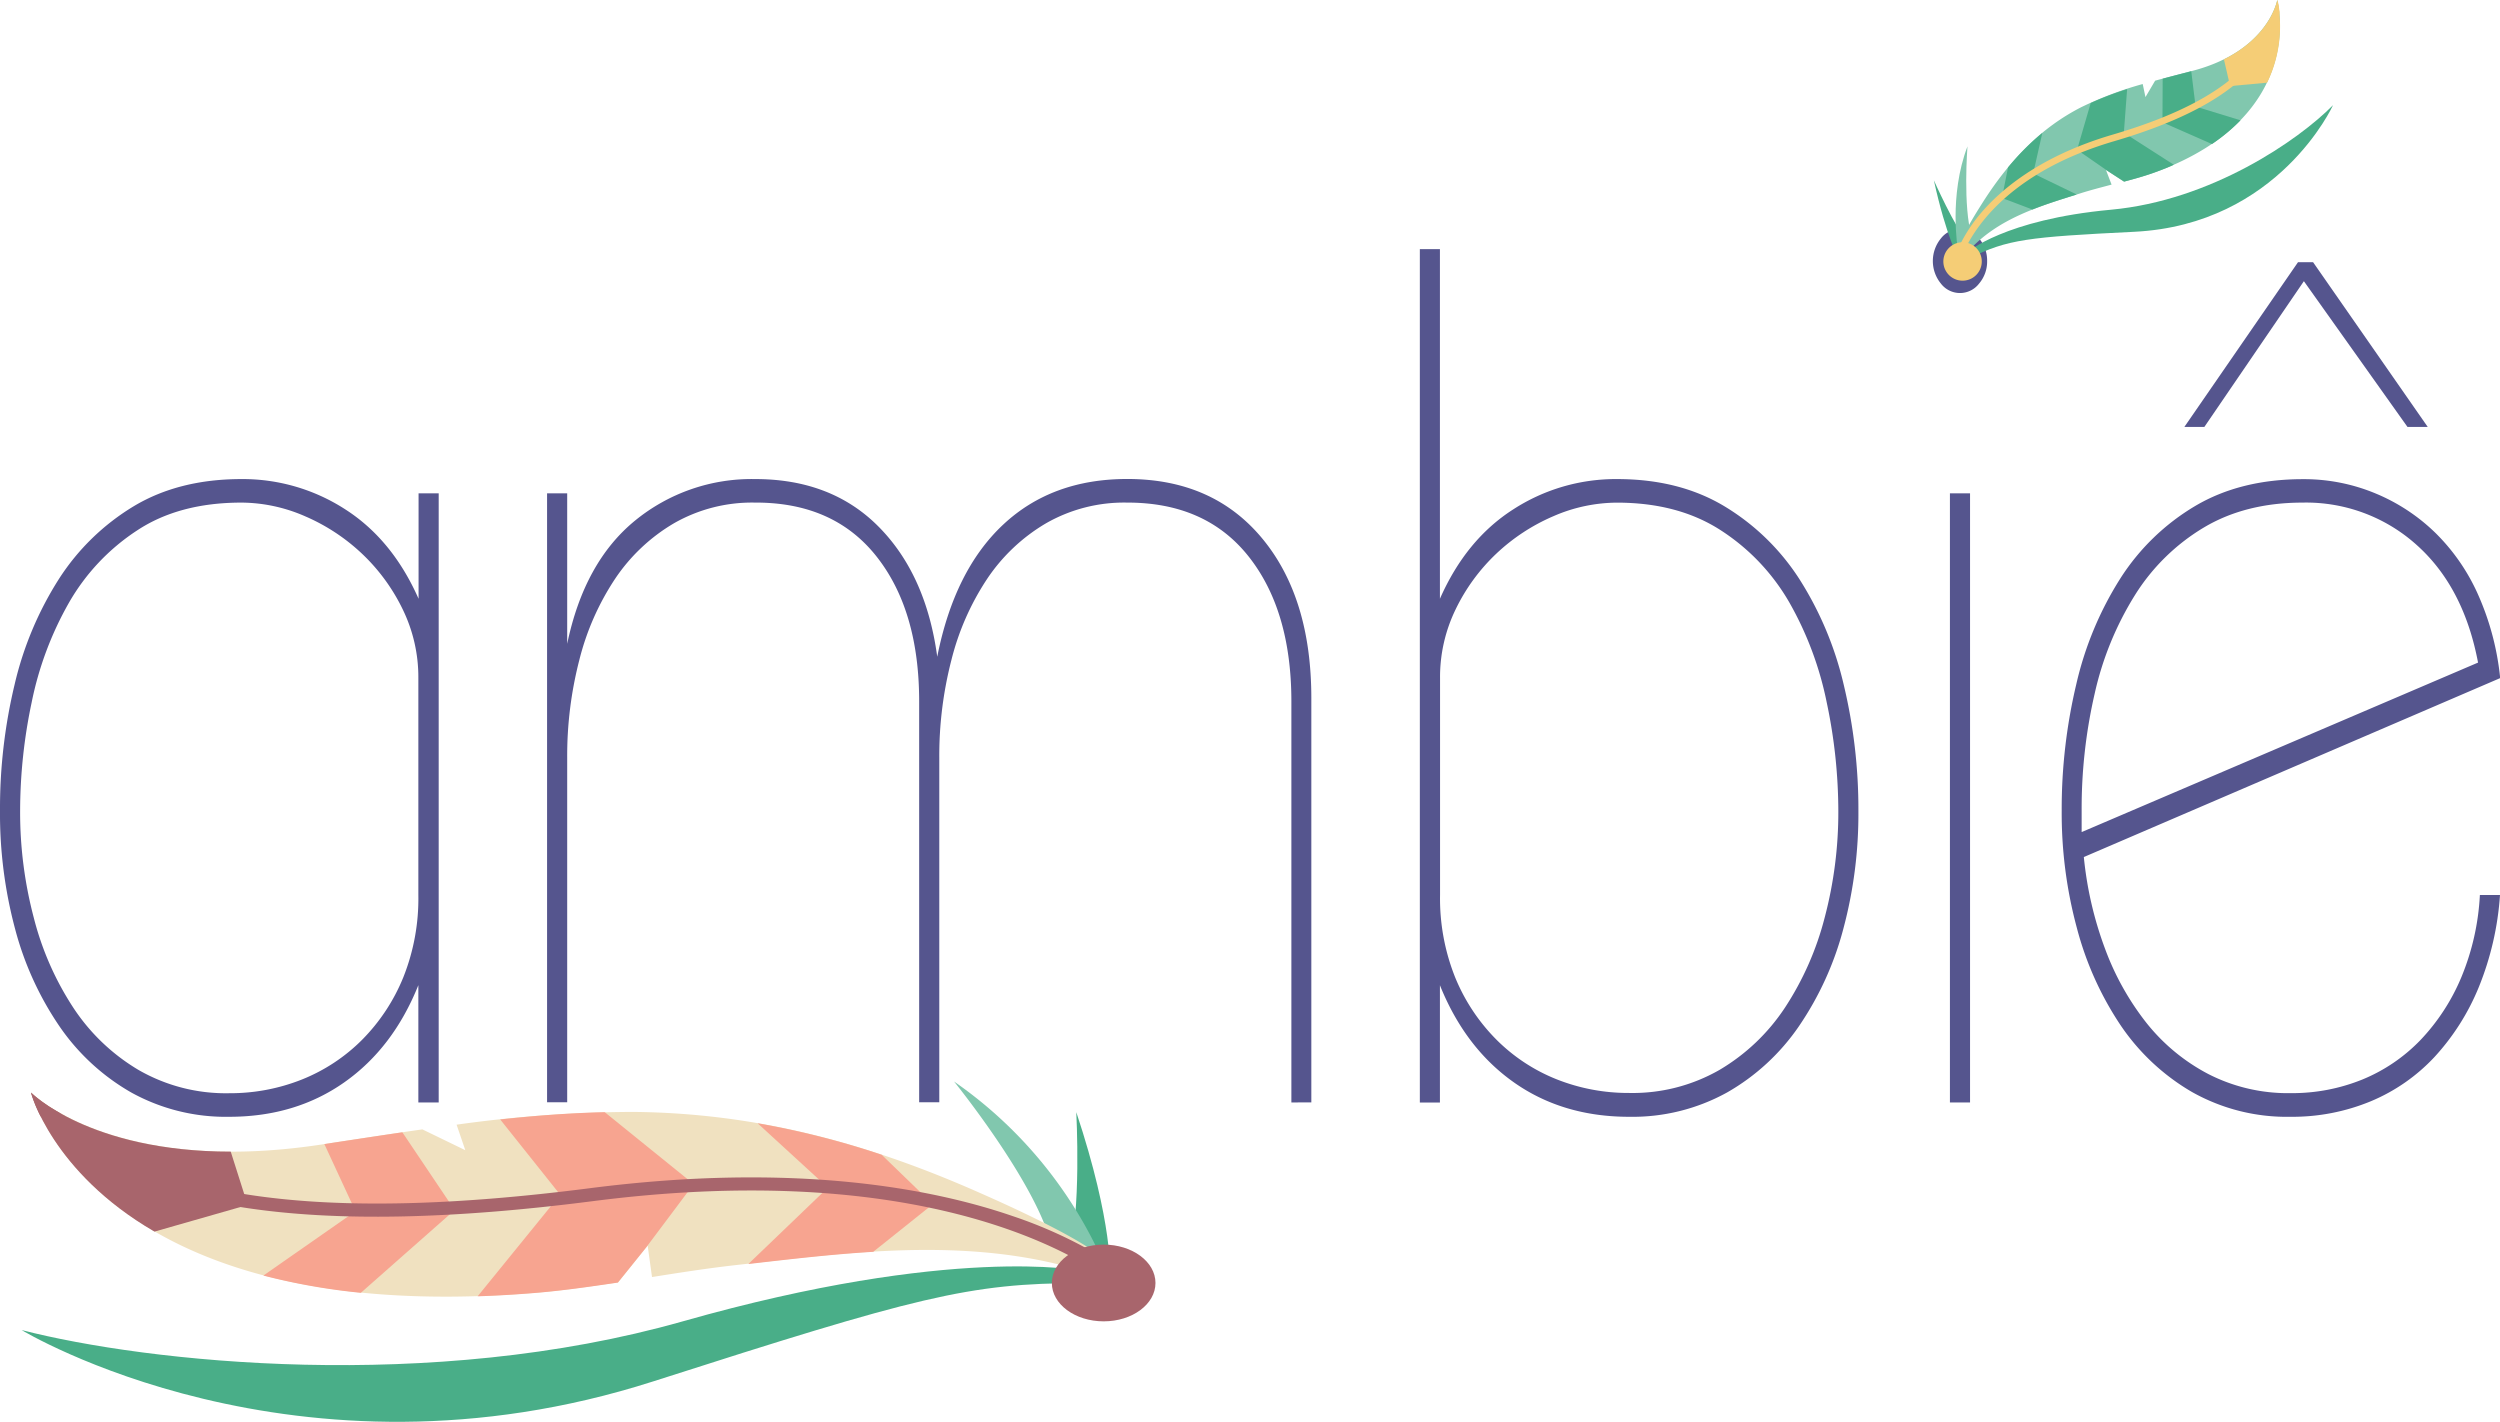<svg data-name="Camada 1" xmlns="http://www.w3.org/2000/svg" viewBox="0 0 573.92 326.38"><path d="M96.04 253.09v-26.93q-5.77 14.41-17 22.31t-26.4 7.91a44.82 44.82 0 0 1-22.51-5.58 50.09 50.09 0 0 1-16.51-15.24 72.27 72.27 0 0 1-10.16-22.33A102.46 102.46 0 0 1 0 186.16a122.12 122.12 0 0 1 3.35-29 77.91 77.91 0 0 1 10.16-24.22 52.83 52.83 0 0 1 17.2-16.73q10.38-6.23 24.75-6.23a43.33 43.33 0 0 1 23.78 6.94q10.84 6.94 16.85 20.54v-24.21h4.62v139.84zm0-97.4a35.51 35.51 0 0 0-3.58-15.78 43.75 43.75 0 0 0-9.35-12.79 44.75 44.75 0 0 0-13-8.57 36.93 36.93 0 0 0-14.65-3.17q-14.33 0-24 6.4a48.76 48.76 0 0 0-15.64 16.6 77 77 0 0 0-8.55 22.86 120.92 120.92 0 0 0-2.65 24.89 94.64 94.64 0 0 0 3.12 24.49 68.38 68.38 0 0 0 9.12 20.76 46 46 0 0 0 15 14.28 40.13 40.13 0 0 0 20.78 5.31 44.56 44.56 0 0 0 16.62-3.13 40.92 40.92 0 0 0 13.85-9.12 43.73 43.73 0 0 0 9.47-14.34 48.71 48.71 0 0 0 3.46-18.91zm200.42 97.4v-92q0-20.94-9.81-33.33t-27.85-12.38a36.07 36.07 0 0 0-18.7 4.77 41.69 41.69 0 0 0-13.51 12.78 59.9 59.9 0 0 0-8.19 18.64 87.82 87.82 0 0 0-2.77 22.31v79.17h-4.62v-92q0-20.94-9.81-33.33t-27.82-12.34a36.07 36.07 0 0 0-18.7 4.77 41.69 41.69 0 0 0-13.51 12.78 59.9 59.9 0 0 0-8.19 18.64 87.82 87.82 0 0 0-2.77 22.31v79.17h-4.62v-139.8h4.62v34.55q3.92-18.76 15.58-28.29a42.26 42.26 0 0 1 27.59-9.53q17.54 0 28.39 11t13.39 29.79q3.93-19.84 15.13-30.33t28.51-10.48q19.62 0 30.93 13.61t11.31 36.73v92.77zm130.17-66.93a102 102 0 0 1-3.46 27.07 72.27 72.27 0 0 1-10.16 22.31 50 50 0 0 1-16.5 15.24 44.87 44.87 0 0 1-22.51 5.6q-15.24 0-26.44-7.89t-17-22.31v26.93h-4.61V57.2h4.61v80.26q6-13.61 16.86-20.54a43.28 43.28 0 0 1 23.78-6.94q14.31 0 24.7 6.26a52.92 52.92 0 0 1 17.2 16.73 78.15 78.15 0 0 1 10.16 24.22 122.64 122.64 0 0 1 3.37 28.97zm-4.61 0a120.94 120.94 0 0 0-2.66-24.89 77.25 77.25 0 0 0-8.54-22.89 48.44 48.44 0 0 0-15.7-16.59q-9.81-6.39-23.89-6.4a36.86 36.86 0 0 0-14.66 3.13 44.79 44.79 0 0 0-13.05 8.57 43.75 43.75 0 0 0-9.35 12.79 35.51 35.51 0 0 0-3.58 15.78v49.82a48.71 48.71 0 0 0 3.47 18.9 43.7 43.7 0 0 0 9.46 14.28 40.92 40.92 0 0 0 13.85 9.12 44.62 44.62 0 0 0 16.63 3.13 40.09 40.09 0 0 0 20.77-5.31 46 46 0 0 0 15-14.28 68.87 68.87 0 0 0 9.12-20.68 94.64 94.64 0 0 0 3.13-24.48zm34.16-126.24a7.77 7.77 0 0 1-1.84 5.17 5.51 5.51 0 0 1-8.78 0 8.18 8.18 0 0 1 0-10.34 5.53 5.53 0 0 1 8.78 0 7.81 7.81 0 0 1 1.84 5.17zm-8.54 193.17V113.25h4.62v139.84zm121.43-26.52a53.51 53.51 0 0 1-10.16 16.05 42.22 42.22 0 0 1-14.66 10.2 47.07 47.07 0 0 1-18.35 3.56 44.35 44.35 0 0 1-22.74-5.72 50.29 50.29 0 0 1-16.39-15.37 73.75 73.75 0 0 1-10-22.31 101 101 0 0 1-3.47-26.8 123.86 123.86 0 0 1 3.35-29.11 77.77 77.77 0 0 1 10.16-24.35 51.63 51.63 0 0 1 17.2-16.6q10.38-6.12 24.7-6.12a42.76 42.76 0 0 1 16.62 3.27 43.58 43.58 0 0 1 13.81 9.11 46.23 46.23 0 0 1 9.82 14.29 62.4 62.4 0 0 1 5 19l-95.58 41.08a83.57 83.57 0 0 0 4.85 21 62.29 62.29 0 0 0 9.58 17.14 44.43 44.43 0 0 0 14.2 11.7 40.09 40.09 0 0 0 18.93 4.36 42.83 42.83 0 0 0 16.39-3.13 39.09 39.09 0 0 0 13.39-9.12 47.39 47.39 0 0 0 9.31-14.32 56.7 56.7 0 0 0 4.27-18.91h4.62a68.38 68.38 0 0 1-4.85 21.1zm-14.31-101.49a37.94 37.94 0 0 0-26.09-9.7q-13.15 0-22.74 5.72a47.23 47.23 0 0 0-15.81 15.51 72.42 72.42 0 0 0-9.24 22.58 117.6 117.6 0 0 0-3 26.93v4.9l91-38.91q-3.28-17.36-14.12-27.03zm-2.08-27.07L528.9 64.55l-22.85 33.46h-4.59l26.09-37.82h3.46l26.32 37.82z" fill="#55558e"/><path d="M449.68 59.5l2.15-3.69c-3.1-3.67-7.88-14.43-7.88-14.43 2.85 13 5.73 18.12 5.73 18.12z" fill="#49ae88"/><path d="M449.46 57.21l3.21-2.83c-2.1-6.9-1-20.78-1-20.78-4.34 11.39-2.21 23.61-2.21 23.61z" fill="#81c7ae"/><path d="M477.6 44.38c2.43-.77 4.8-1.37 7.15-2l-1.29-3.37 4.14 2.69c2.47-.65 4.94-1.34 7.46-2.27 35-13 27.71-39.43 27.71-39.43s-2 11.69-19.43 16.26c-2.8.73-5.69 1.47-8.59 2.26l-2.22 3.77-.63-3a82.51 82.51 0 0 0-14.12 5.32c-9.32 4.77-16.32 12.09-22.4 21.53-.62 1-4.54 7-5.77 10.47-.4 1.13-.52 2-.15 2.37.88.88 1.73-.55 2.19-1.07 6.99-7.94 17.09-10.7 25.95-13.53z" fill="#81c7ae"/><path d="M466.76 39.81l2.09-9.29a58.35 58.35 0 0 0-7.87 7.92l-1.4 7 7 2.66c3.39-1.35 6.85-2.41 10.16-3.45zm20.81-9.35l.75-10a77.24 77.24 0 0 0-8.36 3.19l-3.13 10.73 6.81 4.72 4 2.59c2.47-.65 4.94-1.34 7.46-2.27 1.38-.51 2.69-1 3.94-1.6zm26.78-2.84l-10.31-3.16-1-8.11c-2.15.56-4.35 1.13-6.56 1.72l-.05 10 11.37 5a41.5 41.5 0 0 0 6.55-5.45z" fill="#49ae88"/><path d="M450.21 59.24c2.15-5.54 9.94-19.46 35.25-26.86 23.47-6.91 35.75-16.44 37.85-29.58a18.82 18.82 0 0 0-.46-2.77 13.44 13.44 0 0 1-1.13 3.11c-2.39 12.24-14.26 21.17-36.73 27.77-17 5-26.19 13-30.86 18.76a35.84 35.84 0 0 0-4.67 7.54c-.24.84-.26 1.48 0 1.77a.77.77 0 0 0 .75.26z" fill="#f5cd76"/><path d="M522.8 0s-1.45 8.27-12.26 13.62l1.42 6.14 8.5-.78A29.52 29.52 0 0 0 522.8 0z" fill="#f5cd76"/><path d="M451.65 57.91s8.45-7.51 33-9.77c22.92-2.11 43-15.93 50.94-24 0 0-12.45 27.43-45.62 29.07-24.39 1.2-29.12 1.75-37.68 6z" fill="#49ae88"/><path d="M448.59 56.07a4.41 4.41 0 1 1-2 5.91 4.41 4.41 0 0 1 2-5.91z" fill="#f5cd76"/><path d="M254.83 292.82l-9.6-4.7c3.09-9.31 1.85-32.8 1.85-32.8 8.57 25.75 7.75 37.5 7.75 37.5z" fill="#49ae88"/><path d="M252.72 288.5l-11.26-2.22c-3.15-14.21-22.44-38-22.44-38a99.39 99.39 0 0 1 33.7 40.22z" fill="#81c7ae"/><path d="M169.3 290.38c-6.78.76-13.23 1.77-19.62 2.79l-1-7.22-6.79 8.45c-6.75 1-13.56 2-20.74 2.52-100 7.69-114-46.13-114-46.13s18.86 19.14 66.35 12c7.64-1.16 15.51-2.39 23.47-3.52l9.85 4.78-2-5.86a296.84 296.84 0 0 1 40.49-2.93c28.29.25 53.89 7.15 79.84 18.68 2.65 1.17 19.26 8.45 26.43 13.64 2.32 1.68 3.65 3.14 3.2 4.11-1.1 2.36-4.84.55-6.59 0-26.39-8.01-54.11-4.05-78.89-1.31z" fill="#f0e1c0"/><path d="M190.05 272.65l-16.13-14.79a195.48 195.48 0 0 1 28.48 7.23l11.74 11.36-13.68 10.93c-9.8.59-19.42 1.74-28.67 2.8zm-61.45 1.62l-13.77-17.28c8.07-.88 16.11-1.49 24-1.67l20.41 16.51-10.85 14.47-6.55 8.14c-6.75 1-13.56 2-20.74 2.52-4 .31-7.76.51-11.45.63zm-68.14 18.56l21.15-14.76-7.15-15.43c5.86-.89 11.85-1.81 17.91-2.7l12 17.85-21.53 19a146.55 146.55 0 0 1-22.38-3.96z" fill="#f7a490"/><path d="M253.22 292.82c-11.81-8-47.22-26.06-117.16-17.07-65 8.35-106 2.13-126.78-19.55a30.83 30.83 0 0 1-2.17-5.37 32.23 32.23 0 0 0 6.44 4.55c20.22 19.86 59.72 25.38 121.82 17.4 47.2-6.07 78.78.11 97 6.36a104 104 0 0 1 20.39 9.34c1.56 1.29 2.38 2.41 2 3.19a2 2 0 0 1-1.54 1.15z" fill="#a8656c"/><path d="M7.11 250.83s13.35 13.55 45.86 13.55l3.89 12.24-21.4 6.12c-23.62-13.72-28.35-31.91-28.35-31.91z" fill="#a8656c"/><path d="M248.15 291.71s-29.38-6-91.41 11.63c-57.91 16.45-122.94 9.43-151.77 2 0 0 62.79 38.14 145 11.78 60.39-19.37 72.47-22.56 98.22-22.56z" fill="#49ae88"/><path d="M253.37 285.72c-6.57 0-11.9 3.94-11.9 8.81s5.33 8.81 11.9 8.81 11.89-3.94 11.89-8.81-5.32-8.81-11.89-8.81z" fill="#a8656c"/></svg>